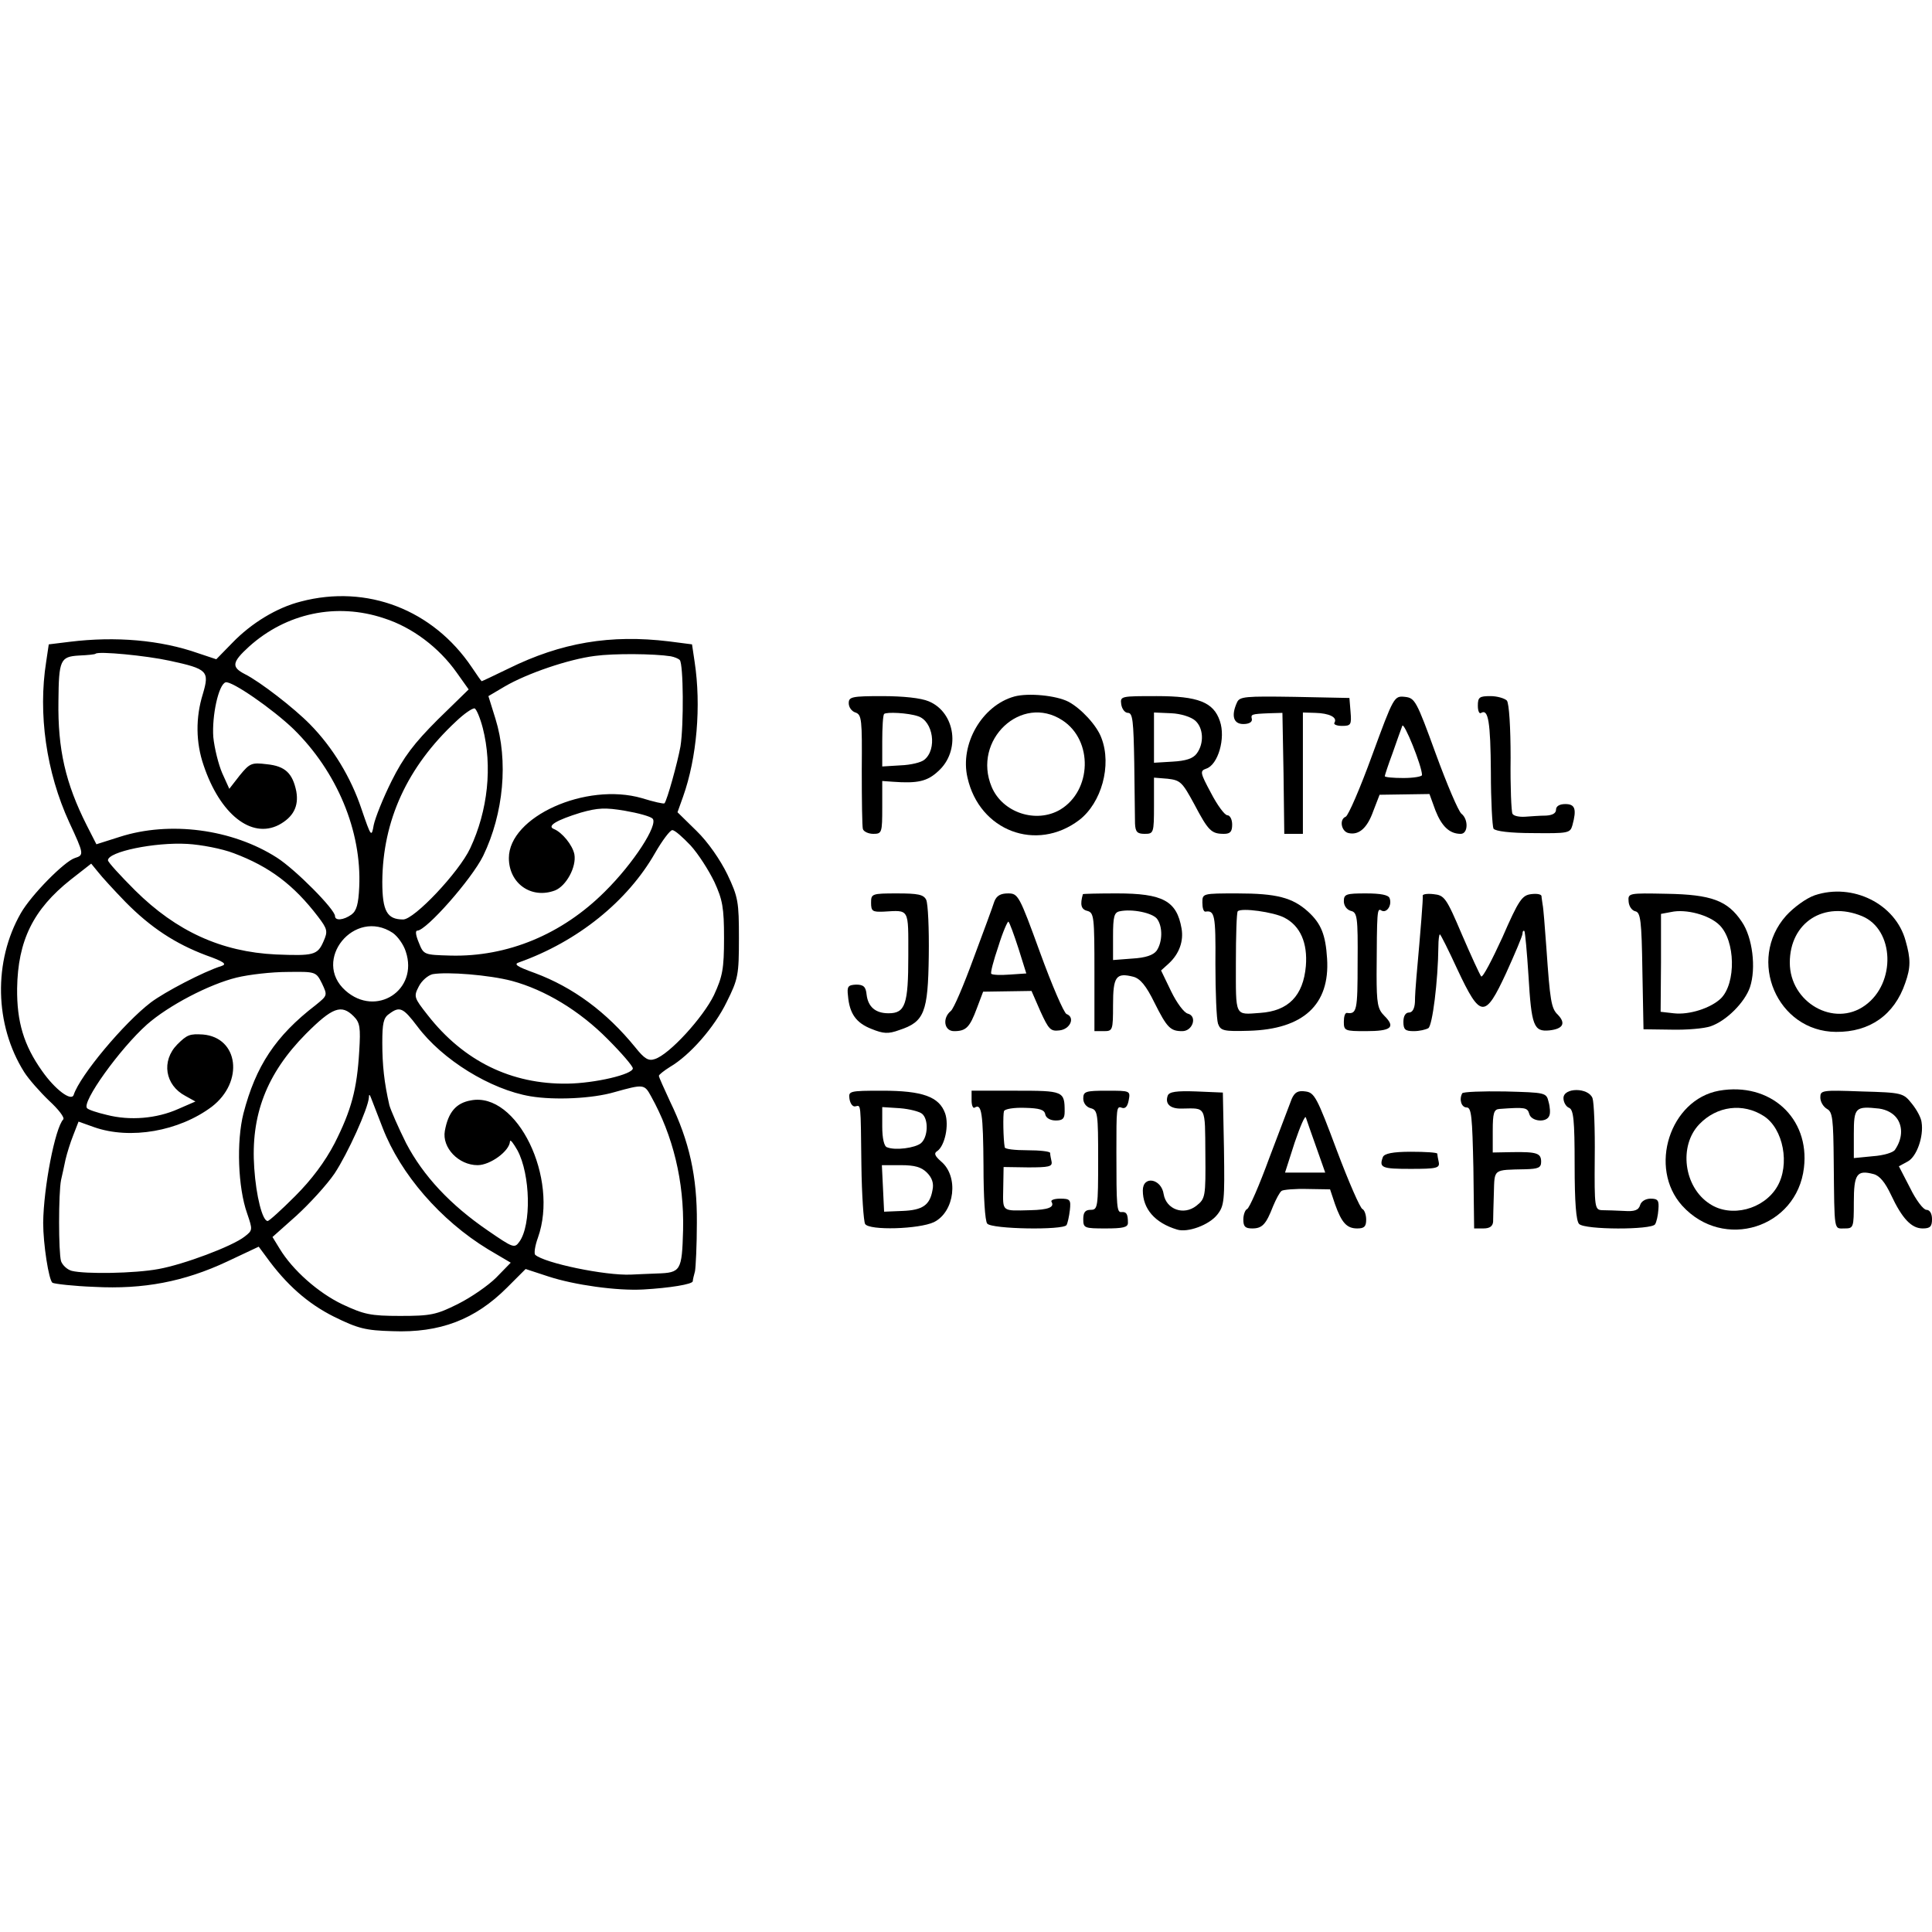 <?xml version="1.0" standalone="no"?>
<!DOCTYPE svg PUBLIC "-//W3C//DTD SVG 20010904//EN"
 "http://www.w3.org/TR/2001/REC-SVG-20010904/DTD/svg10.dtd">
<svg version="1.0" xmlns="http://www.w3.org/2000/svg"
 width="519pt" height="519pt" viewBox="0 0 519 519"
 preserveAspectRatio="xMidYMid meet">
<g transform="translate(0,519) scale(0.1,-0.1)"
fill="#000000" stroke="none">
<path d="M808 3574 c-64 -16 -133 -58 -184 -111 l-43 -44 -48 16 c-102 36
-223 46 -345 31 l-57 -7 -7 -47 c-22 -139 0 -296 62 -431 40 -86 40 -88 15
-96 -28 -9 -117 -99 -145 -148 -74 -129 -71 -300 9 -427 12 -19 43 -54 67 -77
25 -23 42 -45 38 -50 -22 -23 -53 -183 -54 -278 0 -57 15 -154 25 -161 6 -3
57 -9 113 -11 131 -7 241 14 356 68 l85 40 20 -27 c54 -75 112 -126 182 -161
65 -32 85 -37 157 -39 128 -5 222 31 308 117 l50 50 61 -20 c70 -23 185 -39
255 -35 71 4 132 14 133 22 0 4 3 16 6 27 2 11 5 70 5 130 1 124 -20 219 -72
326 -16 35 -30 65 -30 69 0 3 14 14 30 24 53 31 119 106 152 174 31 62 33 73
33 172 0 97 -2 110 -31 171 -19 39 -52 87 -83 117 l-51 50 15 42 c37 104 49
244 31 362 l-7 47 -62 8 c-157 19 -289 -3 -431 -73 -39 -19 -71 -34 -72 -34
-1 0 -13 17 -27 38 -104 154 -281 223 -459 176z m224 -45 c75 -24 147 -78 195
-146 l32 -45 -83 -81 c-64 -64 -92 -101 -124 -165 -23 -46 -44 -99 -48 -118
-6 -34 -7 -33 -33 43 -28 84 -77 165 -138 227 -43 44 -135 115 -175 135 -37
19 -35 32 11 74 100 90 235 119 363 76z m-576 -114 c102 -22 107 -28 89 -89
-20 -64 -19 -131 2 -192 44 -131 128 -198 202 -160 39 21 54 50 47 90 -10 49
-30 68 -79 73 -41 5 -46 3 -73 -30 l-28 -36 -19 42 c-10 23 -21 67 -24 97 -4
57 14 141 33 147 16 5 127 -72 183 -126 116 -114 183 -273 176 -424 -2 -45 -7
-64 -21 -74 -21 -15 -44 -17 -44 -4 0 18 -106 125 -156 157 -120 77 -288 99
-422 56 l-63 -20 -26 51 c-57 113 -78 204 -76 334 1 110 5 119 55 122 23 1 44
3 45 5 8 7 135 -5 199 -19z m1346 12 c10 -2 20 -6 24 -10 10 -10 11 -175 2
-232 -8 -44 -36 -145 -43 -153 -2 -2 -29 4 -61 14 -150 43 -357 -50 -357 -161
0 -68 60 -111 124 -87 30 12 58 63 52 97 -5 25 -33 59 -55 68 -20 8 7 24 72
44 46 13 66 14 119 5 35 -6 68 -15 74 -21 16 -16 -51 -120 -128 -196 -115
-115 -262 -176 -415 -172 -71 2 -72 2 -85 35 -8 19 -10 32 -4 32 24 0 146 138
177 201 55 114 68 255 33 368 l-19 61 44 26 c60 35 171 73 242 82 51 7 160 6
204 -1z m-505 -193 c26 -102 14 -221 -34 -323 -30 -64 -150 -191 -180 -191
-43 0 -56 22 -56 101 1 165 67 309 198 431 22 21 44 36 50 35 5 -2 15 -26 22
-53z m558 -315 c21 -23 49 -67 64 -98 22 -48 26 -69 26 -151 0 -83 -4 -103
-27 -153 -29 -60 -120 -160 -159 -172 -17 -6 -28 1 -52 31 -78 96 -168 162
-270 200 -50 18 -58 24 -42 29 157 56 291 164 365 294 19 33 40 61 46 61 7 0
28 -19 49 -41z m-1227 -21 c96 -36 161 -85 226 -170 26 -34 27 -40 15 -67 -16
-37 -27 -39 -128 -35 -146 7 -267 62 -378 172 -40 40 -73 76 -73 81 0 23 126
49 213 44 37 -2 94 -13 125 -25z m-291 -131 c68 -69 134 -112 216 -143 48 -17
58 -24 42 -29 -48 -15 -153 -70 -190 -98 -72 -55 -190 -196 -207 -248 -6 -19
-50 14 -85 64 -49 69 -68 132 -67 222 2 128 43 212 144 292 l55 43 18 -22 c10
-13 43 -49 74 -81z m718 -83 c13 -9 29 -31 35 -50 35 -104 -80 -178 -162 -105
-91 81 24 223 127 155z m-190 -136 c15 -32 15 -32 -17 -58 -108 -83 -161 -164
-194 -291 -19 -75 -15 -199 10 -269 15 -44 15 -45 -7 -62 -33 -26 -164 -75
-231 -87 -64 -12 -197 -14 -233 -5 -12 3 -25 15 -29 26 -7 24 -7 183 0 218 3
14 9 39 12 55 4 17 13 46 21 66 l14 36 42 -15 c97 -34 228 -11 316 55 87 67
72 186 -24 194 -35 2 -42 0 -69 -27 -43 -44 -33 -109 22 -138 l27 -15 -46 -20
c-58 -26 -130 -32 -192 -16 -26 6 -50 14 -53 18 -16 15 88 160 161 225 58 51
167 108 241 126 33 8 94 15 136 15 76 1 77 1 93 -31z m510 7 c89 -24 182 -80
258 -157 37 -37 67 -72 67 -78 0 -16 -101 -40 -176 -41 -150 -2 -278 60 -375
184 -37 47 -38 50 -24 77 8 16 25 30 37 33 40 7 152 -2 213 -18z m-425 -95
c17 -17 19 -30 15 -94 -6 -102 -21 -158 -66 -247 -26 -50 -62 -98 -106 -142
-37 -37 -70 -67 -74 -67 -14 0 -31 67 -36 142 -10 142 33 254 139 361 71 71
95 80 128 47z m171 -27 c67 -90 197 -170 304 -188 66 -11 167 -6 225 11 79 22
81 22 99 -11 59 -106 89 -228 86 -359 -3 -110 -6 -115 -70 -117 -22 -1 -53 -2
-70 -3 -70 -3 -232 31 -257 53 -4 3 -1 24 7 46 57 160 -56 393 -180 369 -40
-7 -61 -32 -70 -82 -8 -45 37 -92 88 -92 34 0 86 38 87 64 1 6 9 -5 20 -24 35
-65 38 -201 5 -246 -13 -18 -17 -16 -84 30 -101 69 -174 147 -220 235 -21 42
-41 88 -45 102 -14 61 -19 108 -19 168 0 51 3 67 18 77 29 22 38 17 76 -33z
m-93 -273 c48 -124 155 -248 283 -326 l61 -36 -39 -40 c-21 -21 -67 -53 -103
-71 -58 -29 -73 -32 -155 -32 -80 0 -97 4 -155 31 -65 31 -134 92 -169 150
l-19 31 64 57 c35 32 82 83 103 114 35 53 90 174 92 204 0 9 2 9 6 -2 3 -8 17
-44 31 -80z"/>
<path d="M2725 3319 c-87 -24 -147 -128 -126 -218 32 -143 185 -201 300 -114
60 46 88 147 60 220 -12 34 -55 80 -89 98 -33 17 -108 24 -145 14z m129 -64
c83 -54 79 -189 -6 -240 -65 -38 -155 -8 -184 61 -53 126 80 251 190 179z"/>
<path d="M2280 3301 c0 -11 8 -22 18 -25 17 -6 18 -19 17 -154 0 -81 1 -153 3
-159 2 -7 15 -13 28 -13 23 0 24 3 24 71 l0 71 28 -2 c67 -5 93 1 122 28 61
54 47 158 -25 188 -21 9 -69 14 -125 14 -82 0 -90 -2 -90 -19z m186 -35 c41
-13 52 -89 17 -117 -8 -7 -36 -14 -64 -15 l-49 -3 0 68 c0 37 2 70 5 73 6 6
65 3 91 -6z"/>
<path d="M3012 3298 c2 -13 10 -23 18 -23 13 0 15 -22 17 -135 1 -74 2 -147 2
-162 1 -23 6 -28 26 -28 24 0 25 2 25 76 l0 75 37 -3 c34 -4 39 -9 71 -68 38
-72 46 -80 80 -80 17 0 22 6 22 25 0 14 -6 25 -13 25 -7 0 -27 27 -44 60 -29
54 -30 59 -13 65 32 10 53 82 37 128 -17 51 -59 67 -170 67 -96 0 -98 0 -95
-22z m199 -44 c22 -20 24 -61 4 -88 -10 -14 -30 -20 -65 -22 l-50 -3 0 67 0
68 46 -2 c26 -1 54 -10 65 -20z"/>
<path d="M3323 3303 c-16 -35 -10 -58 17 -58 15 0 24 5 23 13 -3 13 -3 14 47
16 l35 1 3 -163 2 -162 25 0 25 0 0 163 0 163 33 -1 c38 -1 60 -12 52 -26 -4
-5 6 -9 20 -9 24 0 26 3 23 38 l-3 37 -147 3 c-133 2 -148 1 -155 -15z"/>
<path d="M3686 3161 c-32 -88 -64 -162 -71 -165 -18 -7 -12 -40 8 -44 28 -6
50 14 66 59 l17 44 67 1 67 1 16 -44 c17 -43 38 -63 68 -63 20 0 21 39 2 54
-8 6 -39 79 -69 161 -52 143 -56 150 -83 153 -29 3 -30 1 -88 -157z m134 -53
c0 -4 -22 -8 -50 -8 -27 0 -50 2 -50 5 0 2 9 30 21 62 11 32 23 65 26 73 4 13
53 -108 53 -132z"/>
<path d="M3970 3294 c0 -14 4 -23 9 -19 19 11 25 -23 26 -160 0 -77 4 -145 7
-151 5 -7 45 -12 107 -12 94 -1 99 0 105 21 12 44 7 57 -19 57 -16 0 -25 -6
-25 -15 0 -10 -10 -15 -27 -16 -16 0 -41 -2 -56 -3 -16 -1 -31 2 -34 8 -3 5
-6 72 -5 150 0 82 -4 146 -10 154 -6 6 -26 12 -44 12 -30 0 -34 -3 -34 -26z"/>
<path d="M4875 2785 c-23 -8 -56 -32 -77 -55 -106 -119 -24 -311 134 -312 91
-1 157 46 186 131 15 42 15 65 1 114 -27 99 -142 156 -244 122z m127 -56 c87
-36 92 -180 8 -240 -83 -60 -202 8 -202 115 0 108 92 167 194 125z"/>
<path d="M2340 2765 c0 -23 4 -25 33 -24 71 4 67 11 67 -119 0 -130 -8 -154
-53 -154 -35 0 -55 17 -59 50 -2 21 -8 27 -28 27 -22 -1 -25 -5 -22 -30 4 -48
22 -73 63 -89 32 -13 45 -14 75 -3 67 22 77 47 79 199 1 73 -2 141 -7 151 -7
14 -22 17 -78 17 -68 0 -70 -1 -70 -25z"/>
<path d="M2671 2768 c-4 -13 -29 -81 -56 -153 -26 -71 -53 -135 -61 -141 -23
-19 -18 -54 9 -54 32 0 42 10 61 61 l17 45 65 1 65 1 24 -55 c22 -48 27 -54
51 -51 29 3 43 35 19 44 -7 3 -39 77 -71 165 -56 154 -59 159 -86 159 -20 0
-31 -6 -37 -22z m65 -126 l21 -67 -44 -3 c-25 -2 -47 -1 -50 2 -3 2 6 36 19
74 12 39 25 68 27 66 3 -2 15 -35 27 -72z"/>
<path d="M2909 2788 c-8 -28 -5 -41 12 -45 18 -5 19 -16 19 -164 l0 -159 25 0
c24 0 25 2 25 70 0 77 8 88 55 76 18 -5 34 -24 56 -69 34 -68 43 -77 75 -77
28 0 41 40 15 47 -10 2 -30 29 -45 60 l-27 56 21 19 c28 26 40 60 34 94 -13
74 -50 94 -174 94 -49 0 -90 -1 -91 -2z m199 -66 c16 -21 15 -63 -1 -86 -9
-12 -30 -19 -65 -21 l-52 -4 0 64 c0 53 3 64 18 67 33 7 87 -4 100 -20z"/>
<path d="M3230 2765 c0 -14 3 -24 8 -24 25 4 28 -8 27 -140 0 -77 3 -149 7
-161 7 -19 15 -21 83 -19 146 4 218 70 210 194 -4 64 -16 94 -51 126 -42 38
-85 49 -190 49 -94 0 -94 0 -94 -25z m220 -40 c43 -22 63 -68 58 -130 -7 -80
-47 -121 -123 -126 -69 -5 -65 -12 -65 134 0 74 2 136 5 139 10 10 96 -2 125
-17z"/>
<path d="M3610 2769 c0 -12 8 -23 19 -26 17 -4 19 -16 18 -139 0 -129 -2 -139
-29 -135 -5 0 -8 -10 -8 -24 0 -24 3 -25 59 -25 68 0 81 10 50 41 -18 18 -21
32 -21 112 1 170 1 179 13 171 14 -8 29 14 22 33 -3 9 -24 13 -64 13 -53 0
-59 -2 -59 -21z"/>
<path d="M3822 2783 c1 -7 -5 -85 -17 -218 -2 -22 -4 -52 -4 -67 -1 -18 -7
-28 -16 -28 -9 0 -15 -9 -15 -25 0 -21 5 -25 28 -25 15 0 32 4 39 8 11 7 26
126 27 220 0 17 2 32 4 32 2 0 23 -42 47 -94 62 -132 74 -133 131 -10 24 53
44 100 44 106 0 6 2 9 5 7 2 -3 7 -57 11 -120 8 -135 14 -151 56 -147 37 4 45
19 23 42 -18 17 -21 37 -31 181 -4 55 -8 107 -10 115 -1 8 -3 19 -3 23 -1 5
-13 7 -28 5 -24 -3 -33 -15 -77 -116 -28 -61 -53 -109 -57 -105 -4 5 -27 55
-52 113 -42 99 -47 105 -76 108 -17 2 -31 0 -29 -5z"/>
<path d="M4375 2768 c1 -13 9 -24 18 -26 14 -3 17 -24 19 -160 l3 -157 75 -1
c41 -1 88 3 105 9 42 14 92 64 106 105 17 51 7 134 -22 176 -38 57 -82 73
-202 75 -102 2 -104 2 -102 -21z m244 -63 c43 -42 45 -156 4 -197 -27 -26 -85
-45 -127 -40 l-35 4 1 132 0 131 27 5 c40 9 103 -8 130 -35z"/>
<path d="M4618 2260 c-132 -24 -191 -207 -99 -309 111 -122 308 -60 327 102
16 134 -91 231 -228 207z m120 -68 c53 -34 71 -131 36 -190 -36 -61 -124 -84
-181 -46 -70 45 -84 156 -28 214 47 49 117 58 173 22z"/>
<path d="M2282 2238 c2 -13 9 -22 16 -20 15 3 14 13 16 -158 1 -80 6 -151 10
-158 11 -18 145 -14 185 5 56 28 67 123 19 163 -17 15 -20 22 -10 28 20 14 32
69 21 101 -16 45 -61 61 -169 61 -89 0 -91 -1 -88 -22z m195 -40 c18 -15 16
-63 -3 -79 -16 -13 -69 -20 -91 -11 -8 2 -13 24 -13 56 l0 52 47 -3 c26 -2 53
-9 60 -15z m13 -158 c14 -14 19 -29 15 -47 -7 -40 -26 -54 -81 -56 l-49 -2 -3
63 -3 62 51 0 c37 0 55 -5 70 -20z"/>
<path d="M2610 2234 c0 -14 4 -23 9 -19 18 11 22 -16 23 -157 0 -82 4 -148 10
-155 12 -15 204 -18 213 -4 3 5 7 23 9 40 3 28 1 31 -26 31 -16 0 -27 -4 -23
-9 8 -14 -9 -21 -57 -22 -78 -2 -74 -5 -73 58 l1 58 66 -1 c55 0 65 2 63 15
-2 9 -4 19 -4 24 -1 4 -28 7 -61 7 -33 0 -61 3 -61 8 -4 22 -5 88 -2 97 2 6
27 10 56 9 40 -1 53 -5 55 -18 2 -9 13 -16 28 -16 19 0 24 5 24 24 0 55 -3 56
-131 56 l-119 0 0 -26z"/>
<path d="M2910 2239 c0 -12 8 -23 20 -26 19 -5 20 -14 20 -139 0 -127 -1 -134
-20 -134 -15 0 -20 -7 -20 -25 0 -24 3 -25 60 -25 47 0 60 3 60 15 0 24 -4 30
-17 29 -13 -2 -14 14 -14 161 0 119 0 125 15 119 9 -3 15 4 18 20 5 26 4 26
-58 26 -58 0 -64 -2 -64 -21z"/>
<path d="M3137 2247 c-8 -22 6 -36 38 -35 66 1 62 9 63 -122 1 -115 0 -120
-24 -139 -34 -27 -81 -10 -88 31 -6 42 -56 51 -56 10 0 -49 32 -87 92 -105 28
-9 86 12 108 40 19 24 20 37 18 177 l-3 151 -71 3 c-54 2 -73 -1 -77 -11z"/>
<path d="M3470 2238 c-5 -13 -32 -84 -60 -158 -27 -74 -54 -136 -60 -138 -5
-2 -10 -15 -10 -28 0 -19 5 -24 24 -24 27 0 37 11 56 60 8 19 18 38 23 41 4 3
36 6 69 5 l61 -1 13 -39 c18 -51 32 -66 60 -66 19 0 24 5 24 24 0 13 -5 26
-10 28 -6 2 -37 73 -69 158 -53 142 -60 155 -84 158 -20 3 -29 -2 -37 -20z
m66 -130 l24 -68 -54 0 -54 0 26 81 c15 44 28 74 30 67 2 -7 15 -43 28 -80z"/>
<path d="M3928 2253 c-9 -17 -2 -38 12 -38 13 0 15 -26 18 -162 l2 -163 25 0
c17 0 25 6 26 18 0 9 1 44 2 77 2 66 -3 62 85 64 34 1 42 4 42 20 0 23 -11 27
-77 26 l-53 -1 0 58 c0 48 3 58 18 59 69 5 75 4 80 -13 5 -21 47 -25 54 -5 3
6 2 23 -2 37 -6 25 -8 25 -117 28 -61 1 -113 -1 -115 -5z"/>
<path d="M4200 2240 c0 -11 7 -23 15 -26 12 -5 15 -32 15 -153 0 -101 4 -151
12 -159 16 -16 194 -16 204 -1 4 6 8 24 9 40 2 24 -1 29 -21 29 -13 0 -25 -7
-28 -17 -4 -14 -15 -18 -43 -16 -21 1 -47 2 -59 2 -20 1 -21 6 -20 141 1 77
-2 149 -6 160 -11 29 -78 29 -78 0z"/>
<path d="M4890 2242 c0 -12 8 -25 18 -31 15 -8 17 -27 18 -143 2 -190 0 -178
29 -178 24 0 25 2 25 70 0 76 8 88 53 76 16 -4 31 -22 47 -56 30 -64 55 -90
85 -90 20 0 25 5 25 25 0 15 -6 25 -15 25 -8 0 -28 26 -44 59 l-30 58 24 13
c24 13 43 67 37 105 -1 12 -13 34 -26 50 -23 29 -26 30 -135 33 -107 4 -111 3
-111 -16z m207 -58 c15 -23 13 -54 -6 -82 -4 -8 -31 -16 -60 -18 l-51 -5 0 65
c0 71 4 75 68 68 21 -3 39 -13 49 -28z"/>
<path d="M3715 2082 c-11 -29 -3 -32 74 -32 70 0 79 2 76 18 -2 9 -4 20 -4 23
-1 3 -32 5 -71 5 -49 0 -71 -5 -75 -14z"/>
</g>
</svg>
